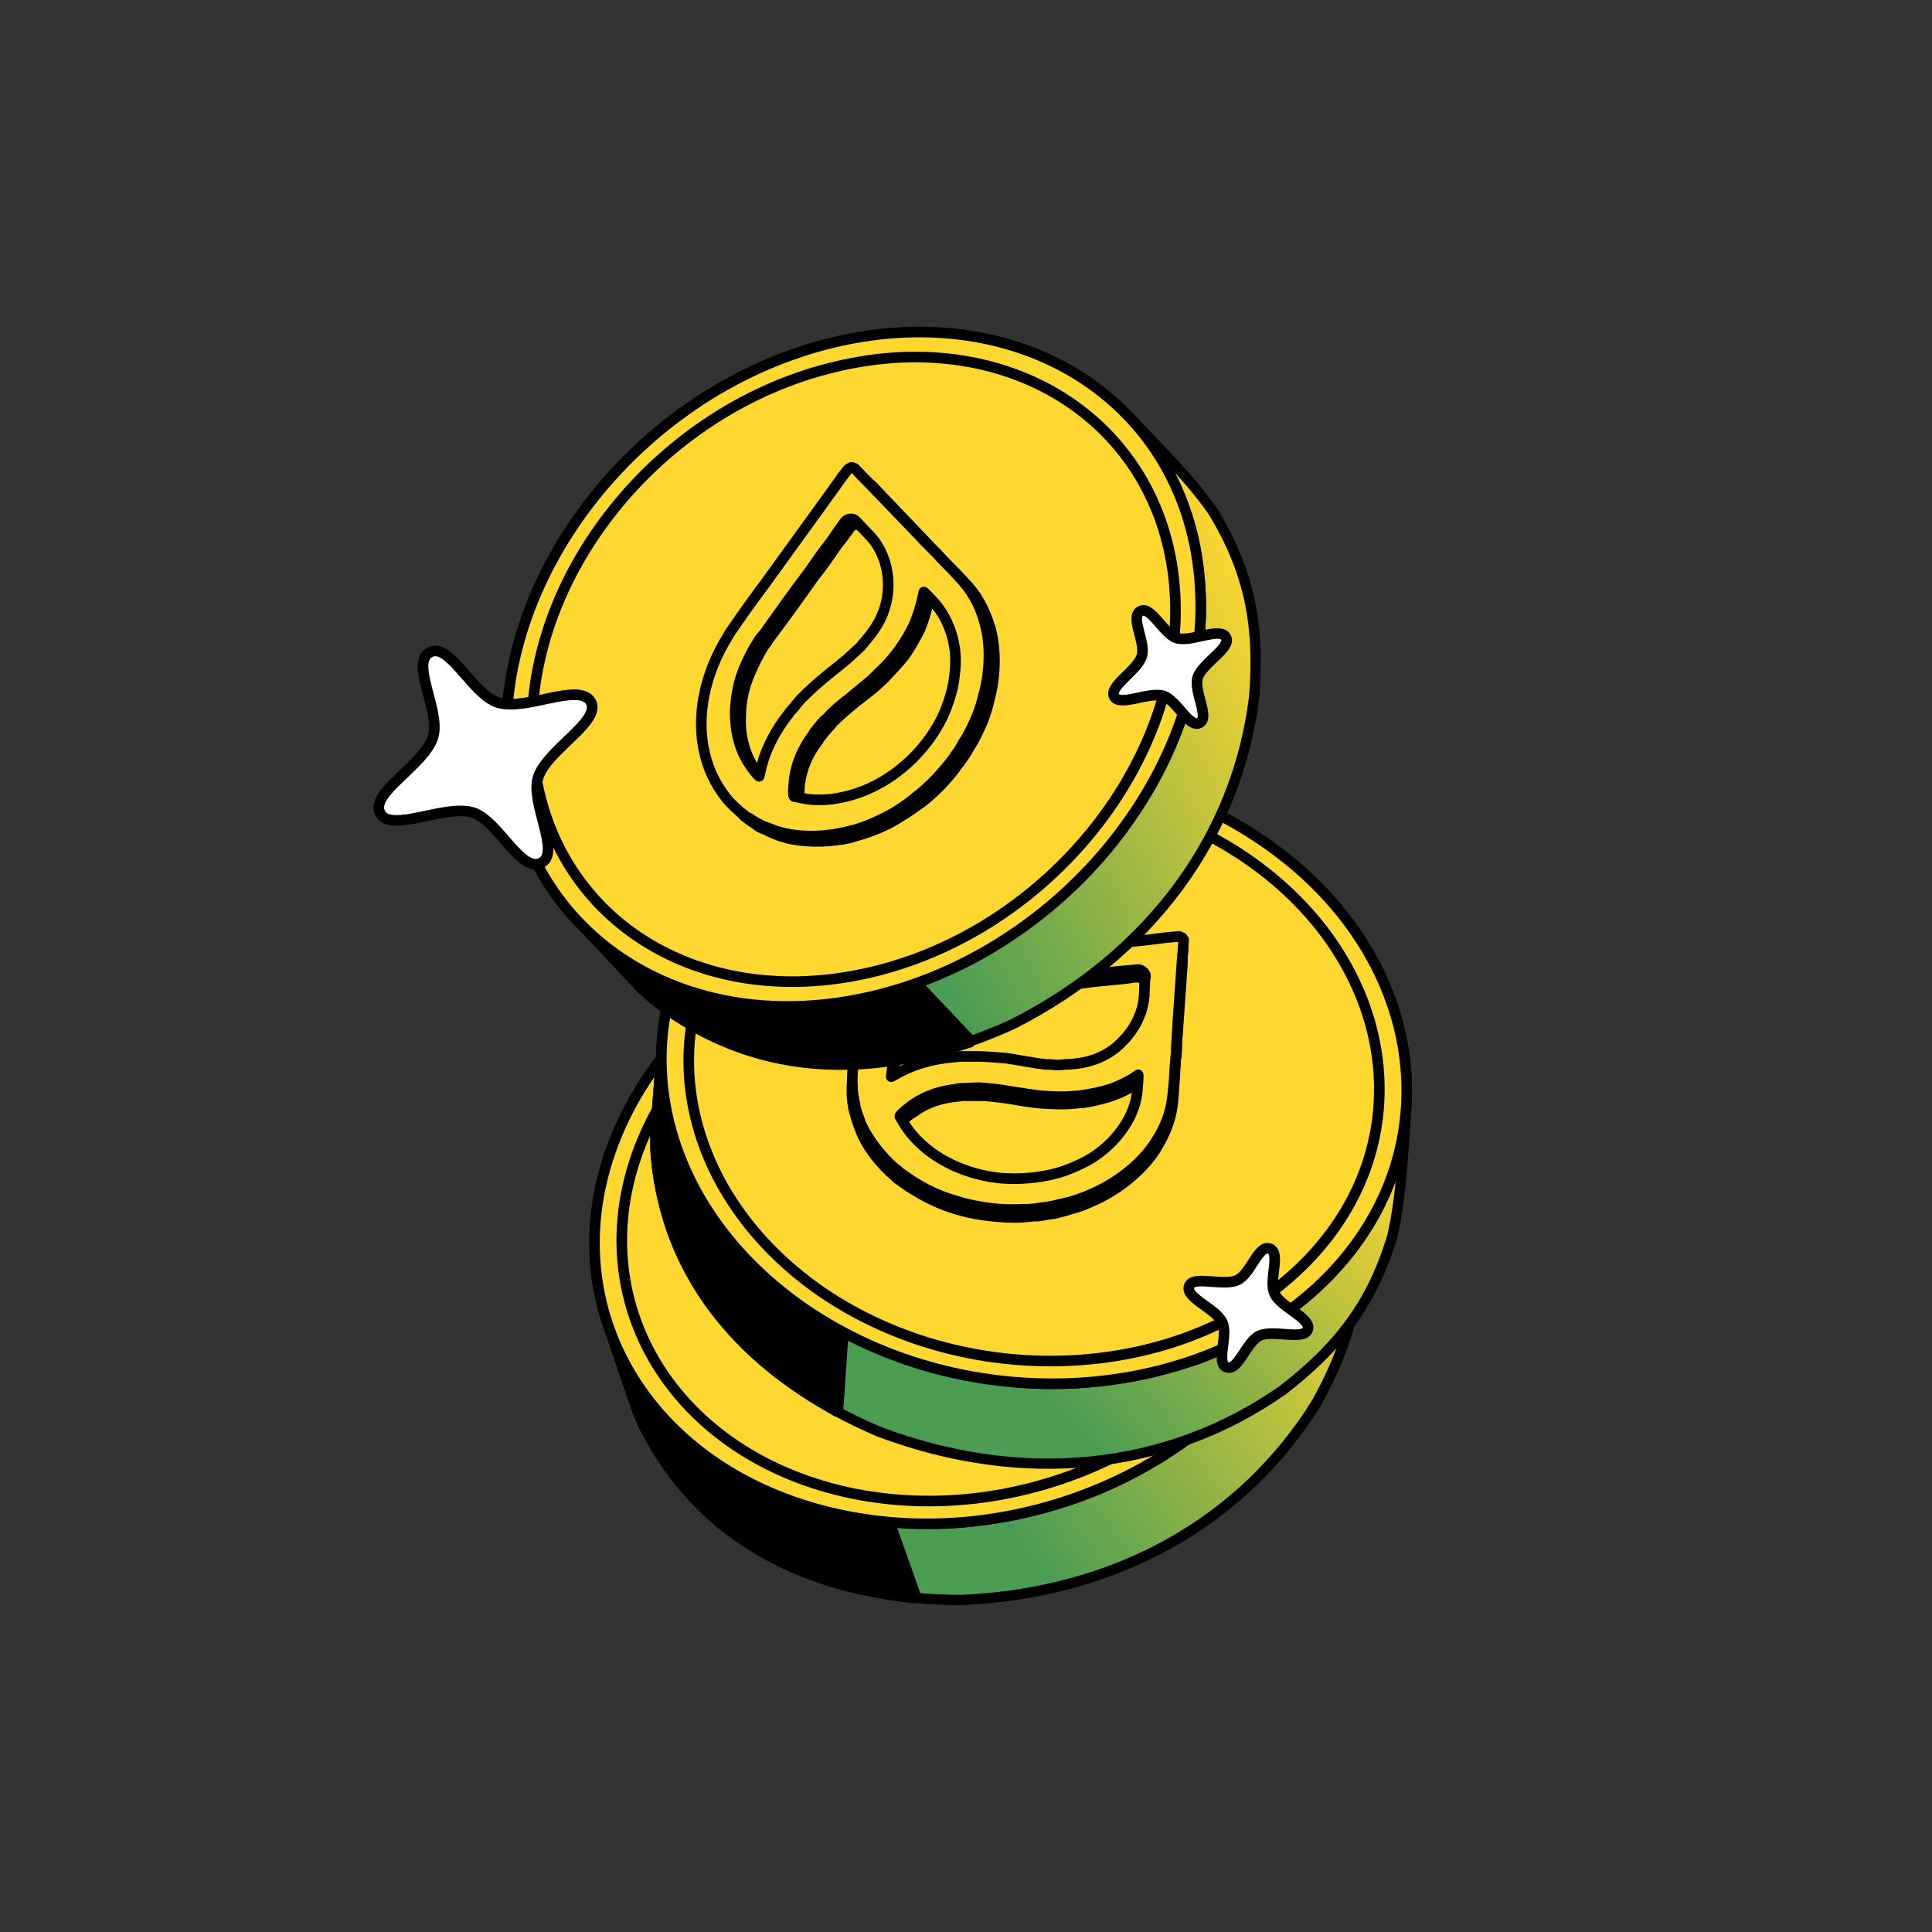 <svg width="237" height="237" viewBox="0 0 237 237" fill="none" xmlns="http://www.w3.org/2000/svg">
<rect x="0" y="0" width="237" height="237" fill="#333333" stroke="none"/>
<path fill-rule="evenodd" clip-rule="evenodd" d="M161.922 134.713C163.655 139.686 165.463 144.282 166.368 149.33C167.347 157.994 165.689 164.474 161.545 172.009C152.429 186.776 136.832 195.441 117.996 196.27C101.27 196.27 86.502 189.941 79.043 175.022L78.29 173.365L75.125 164.097L75.878 165.755C83.714 181.351 99.687 187.605 117.017 186.851C130.579 185.721 141.127 181.05 150.545 172.536C157.025 166.132 160.792 160.104 162.826 151.289C163.73 146.542 163.73 143.152 162.902 138.254L162.45 136.446L161.922 134.713Z" fill="url(#paint0_linear_6036_1858)" stroke="black" stroke-width="1.26" stroke-linejoin="bevel"/>
<path fill-rule="evenodd" clip-rule="evenodd" d="M112.421 196.043C98.406 194.612 85.523 187.982 79.043 175.022L78.29 173.365L75.125 164.097L75.878 165.755C82.509 178.94 94.941 185.495 109.105 186.701L112.421 196.043Z" fill="black" stroke="black" stroke-width="1.302" stroke-linejoin="bevel"/>
<path fill-rule="evenodd" clip-rule="evenodd" d="M132.839 111.13C156.497 115.877 169.155 136.446 161.093 157.09C153.031 177.81 127.339 190.694 103.68 185.947C79.947 181.201 67.289 160.632 75.351 139.987C83.413 119.267 109.181 106.383 132.839 111.13Z" fill="#FFD731" stroke="black" stroke-width="1.302"/>
<path fill-rule="evenodd" clip-rule="evenodd" d="M131.785 113.842C153.711 118.288 165.389 137.35 157.93 156.488C150.471 175.625 126.662 187.605 104.736 183.235C82.811 178.79 71.057 159.727 78.516 140.59C85.976 121.452 109.86 109.472 131.785 113.842Z" fill="#FFD731" stroke="black" stroke-width="1.302"/>
<path fill-rule="evenodd" clip-rule="evenodd" d="M172.468 136.37C172.091 141.645 171.94 146.542 170.81 151.59C168.324 159.953 164.18 165.227 157.399 170.502C143.234 180.447 125.453 182.255 107.822 175.625C92.452 169.07 81.376 157.467 80.397 140.816V138.932L81.15 129.137V131.021C82.205 148.501 94.411 160.481 110.685 166.584C123.569 170.878 135.097 170.728 147.152 166.659C155.591 163.269 161.392 159.2 166.742 151.967C169.454 147.898 170.81 144.809 171.94 139.987L172.242 138.179L172.468 136.37Z" fill="url(#paint1_linear_6036_1858)" stroke="black" stroke-width="1.26" stroke-linejoin="bevel"/>
<path fill-rule="evenodd" clip-rule="evenodd" d="M102.774 173.214C90.493 166.358 81.225 155.207 80.397 140.816V138.932L81.15 129.137V131.021C82.054 145.789 90.869 156.638 103.452 163.344L102.774 173.214Z" fill="black" stroke="black" stroke-width="1.302" stroke-linejoin="bevel"/>
<path fill-rule="evenodd" clip-rule="evenodd" d="M154.988 103.219C174.88 116.856 178.421 140.816 162.9 156.638C147.303 172.461 118.597 174.194 98.706 160.556C78.815 146.843 75.274 122.959 90.795 107.061C106.391 91.239 135.097 89.506 154.988 103.219Z" fill="#FFD731" stroke="black" stroke-width="1.302"/>
<path fill-rule="evenodd" clip-rule="evenodd" d="M152.954 105.328C171.338 117.986 174.653 140.138 160.187 154.83C145.796 169.447 119.199 171.104 100.74 158.446C82.356 145.713 79.041 123.562 93.507 108.945C107.898 94.253 134.494 92.671 152.954 105.328Z" fill="#FFD731" stroke="black" stroke-width="1.302"/>
<path fill-rule="evenodd" clip-rule="evenodd" d="M145.873 157.768C145.345 159.2 149.112 160.481 149.941 162.214C150.695 163.796 149.112 167.262 150.469 167.714C151.9 168.241 152.88 164.625 154.462 163.871C156.195 163.043 159.887 164.474 160.414 163.118C160.942 161.686 157.099 160.406 156.346 158.673C155.592 157.09 157.174 153.624 155.743 153.172C154.387 152.645 153.407 156.262 151.825 157.015C150.092 157.844 146.325 156.412 145.873 157.768Z" fill="white" stroke="black" stroke-width="1.302"/>
<path fill-rule="evenodd" clip-rule="evenodd" d="M111.36 145.487L110.305 144.734L110.079 144.583C110.004 144.508 109.929 144.432 109.853 144.357C108.045 142.85 106.312 140.665 105.559 138.631C105.333 138.103 105.182 137.651 105.031 137.124C104.956 136.898 104.881 136.597 104.805 136.371C104.73 136.069 104.655 135.843 104.655 135.617C104.655 135.466 104.579 135.316 104.579 135.24C104.579 134.788 104.504 134.562 104.504 134.035C104.504 133.432 104.504 133.055 104.579 132.453C104.73 130.569 105.483 128.309 106.915 126.199C109.627 122.356 114.148 119.644 119.422 118.664C119.799 118.589 120.1 118.514 120.402 118.438C122.662 118.137 124.922 117.911 127.258 117.685L140.895 116.178C142.026 116.027 143.306 115.877 144.361 115.801C144.663 115.801 144.738 115.877 144.889 115.877L144.964 116.027C145.039 116.027 145.115 116.103 145.115 116.178C145.115 116.253 145.19 116.329 145.115 116.404L145.039 117.534C145.039 117.836 145.039 118.062 145.039 118.363L144.437 126.952C144.361 127.48 144.361 128.007 144.361 128.535L144.286 129.665C144.211 129.816 144.211 129.966 144.211 130.042C144.211 130.569 144.135 131.096 144.135 131.624C144.06 132.679 143.985 133.733 143.909 134.788C143.759 136.823 143.156 138.782 141.724 141.042C140.293 143.302 137.806 145.412 135.094 146.843C133.888 147.446 132.457 148.049 131.251 148.35C130.573 148.576 129.97 148.727 129.292 148.878C128.614 148.953 127.936 149.104 127.333 149.179C127.183 149.179 127.032 149.179 126.806 149.179C126.279 149.254 125.977 149.254 125.374 149.33C123.792 149.405 121.984 149.254 120.402 149.028C119.422 148.878 118.367 148.652 117.388 148.35C115.58 147.823 113.922 147.069 112.34 146.09C112.189 146.015 111.436 145.563 111.36 145.487ZM109.326 132.98C109.251 132.679 109.477 131.473 109.627 131.172C110.079 129.062 111.436 127.028 113.319 125.37C114.675 124.24 116.408 123.336 117.991 122.733C119.196 122.281 120.176 122.055 121.456 121.829C121.833 121.829 122.285 121.754 122.662 121.678C125.826 121.377 128.991 121 132.08 120.699C132.909 120.623 133.662 120.473 134.491 120.397L136.827 120.171C137.505 120.096 138.56 120.021 139.163 119.87C139.615 119.87 140.067 119.87 140.293 120.247C140.519 120.548 140.443 120.849 140.443 121.226C140.368 121.829 140.368 122.432 140.293 123.034C140.217 124.993 139.238 127.103 137.58 128.761C135.998 130.343 133.964 131.172 131.779 131.398C131.327 131.473 131.101 131.473 130.649 131.548C130.196 131.548 129.82 131.548 129.443 131.548C128.991 131.548 128.69 131.473 128.238 131.473C126.881 131.398 124.922 130.946 123.491 130.795C122.511 130.644 120.854 130.494 119.874 130.494H118.97C118.895 130.494 118.819 130.494 118.669 130.494L117.84 130.569C117.237 130.569 116.936 130.569 116.333 130.644C111.737 131.247 109.627 132.905 109.326 132.98ZM114.299 142.398C112.566 141.117 111.285 139.686 110.456 138.028L110.381 137.877C110.305 137.651 111.737 136.597 112.038 136.446C113.696 135.24 115.354 134.713 117.463 134.487C117.614 134.487 117.765 134.487 117.915 134.412C118.292 134.412 119.347 134.412 119.724 134.412C119.874 134.412 120.025 134.412 120.251 134.412C121.306 134.412 122.813 134.638 123.943 134.788C125.6 135.09 126.881 135.316 128.614 135.391C130.046 135.466 130.875 135.466 132.306 135.316C133.512 135.24 134.717 134.939 135.998 134.562C136.902 134.261 137.882 133.884 138.71 133.357C139.012 133.206 139.313 132.98 139.615 132.829C139.615 132.905 139.539 134.261 139.539 134.412C139.389 136.069 138.861 137.727 137.806 139.234C136.978 140.514 135.923 141.494 134.566 142.473C133.361 143.378 132.005 144.056 130.649 144.508C128.011 145.487 124.998 145.713 122.587 145.412C119.799 145.111 116.936 144.282 114.299 142.398Z" fill="#FFD731" stroke="black" stroke-width="1.302" stroke-linecap="round" stroke-linejoin="round"/>
<path fill-rule="evenodd" clip-rule="evenodd" d="M111.359 144.508L110.38 143.83L110.154 143.604C110.079 143.528 110.003 143.453 109.928 143.453C108.12 141.946 106.387 139.686 105.558 137.727C105.407 137.199 105.181 136.747 105.03 136.22C104.955 135.918 104.88 135.692 104.88 135.466C104.804 135.165 104.729 134.939 104.729 134.638C104.654 134.562 104.654 134.412 104.654 134.261C104.578 133.884 104.578 133.583 104.578 133.131C104.503 132.453 104.578 132.151 104.578 131.548C104.729 129.665 105.483 127.329 106.914 125.22C109.627 121.377 114.147 118.74 119.497 117.685C119.798 117.61 120.099 117.61 120.476 117.534C122.737 117.233 124.997 117.007 127.257 116.781L140.97 115.274C142.1 115.123 143.306 114.973 144.36 114.897C144.662 114.822 144.737 114.897 144.888 114.973L145.039 115.048C145.039 115.123 145.114 115.199 145.189 115.274C145.189 115.349 145.189 115.349 145.189 115.425L145.114 116.63C145.114 116.856 145.039 117.158 145.039 117.384L144.436 126.048C144.436 126.5 144.36 127.028 144.36 127.555L144.285 128.761C144.285 128.836 144.285 128.987 144.285 129.137C144.21 129.665 144.21 130.192 144.134 130.72C144.059 131.699 144.059 132.829 143.908 133.809C143.758 135.843 143.23 137.877 141.723 140.138C140.292 142.398 137.805 144.508 135.168 145.864C133.888 146.542 132.531 147.07 131.25 147.446C130.572 147.597 129.97 147.748 129.291 147.898C128.689 148.049 128.011 148.124 127.333 148.2C127.182 148.275 127.031 148.275 126.88 148.275C126.278 148.35 125.976 148.35 125.374 148.35C123.791 148.426 122.058 148.35 120.401 148.049C119.421 147.898 118.367 147.672 117.462 147.371C115.579 146.843 113.997 146.165 112.414 145.186C112.188 145.111 111.51 144.583 111.359 144.508ZM109.325 132.076C109.325 131.775 109.551 130.494 109.627 130.192C110.154 128.158 111.435 126.048 113.394 124.466C114.75 123.336 116.408 122.356 117.99 121.829C119.271 121.377 120.175 121.151 121.531 120.925C121.908 120.85 122.284 120.85 122.661 120.774C125.826 120.473 128.99 120.096 132.155 119.719C132.908 119.644 133.737 119.569 134.49 119.493L136.826 119.192C137.504 119.117 138.559 119.041 139.237 118.966C139.689 118.891 140.066 118.966 140.367 119.343C140.593 119.569 140.518 119.87 140.443 120.247C140.443 120.85 140.367 121.528 140.367 122.13C140.216 124.089 139.312 126.199 137.579 127.857C136.073 129.439 134.038 130.268 131.853 130.494C131.326 130.569 131.175 130.569 130.648 130.569C130.271 130.644 129.894 130.644 129.442 130.644C129.065 130.569 128.689 130.569 128.237 130.569C126.88 130.418 124.997 130.042 123.49 129.816C122.51 129.74 120.853 129.59 119.949 129.59H119.045C118.894 129.59 118.819 129.59 118.743 129.59H117.839C117.312 129.665 116.935 129.665 116.332 129.74C111.812 130.268 109.702 132.001 109.325 132.076ZM114.298 141.419C112.64 140.213 111.284 138.706 110.455 137.049L110.38 136.973C110.305 136.747 111.812 135.617 112.038 135.466C113.695 134.336 115.428 133.809 117.462 133.583C117.613 133.507 117.764 133.507 117.914 133.507C118.291 133.507 119.346 133.432 119.798 133.432C119.949 133.432 120.099 133.432 120.25 133.432C121.305 133.507 122.887 133.658 123.942 133.884C125.675 134.11 126.88 134.412 128.689 134.487C130.12 134.562 130.874 134.562 132.381 134.412C133.511 134.261 134.792 134.035 135.997 133.658C136.977 133.357 137.881 132.905 138.71 132.453C139.086 132.227 139.312 132.076 139.614 131.85C139.689 131.925 139.538 133.357 139.538 133.507C139.463 135.09 138.86 136.823 137.805 138.33C136.977 139.535 135.997 140.59 134.641 141.569C133.435 142.473 132.004 143.076 130.648 143.604C128.011 144.508 124.997 144.734 122.586 144.508C119.873 144.206 116.935 143.302 114.298 141.419Z" fill="#FFD731" stroke="black" stroke-width="1.302" stroke-linecap="round" stroke-linejoin="round"/>
<path fill-rule="evenodd" clip-rule="evenodd" d="M138.711 51.306C142.253 55.149 145.869 58.539 148.808 62.759C153.328 70.218 154.534 76.848 153.856 85.438C151.746 102.616 141.122 117.007 124.321 125.596C109.176 132.528 93.128 132.98 80.093 122.507L78.737 121.302L72.031 114.144L73.388 115.349C87.025 126.35 104.053 125.37 119.574 117.459C131.403 110.753 139.013 102.164 144.061 90.41C147.301 81.896 148.205 74.889 146.397 66.074C145.191 61.327 143.835 58.238 140.972 54.169L139.917 52.663L138.711 51.306Z" fill="url(#paint2_linear_6036_1858)" stroke="black" stroke-width="1.26" stroke-linejoin="bevel"/>
<path fill-rule="evenodd" clip-rule="evenodd" d="M119.197 127.781C105.861 132.227 91.395 131.549 80.093 122.507L78.737 121.302L72.031 114.144L73.388 115.349C84.915 124.617 98.929 125.37 112.341 120.548L119.197 127.781Z" fill="black" stroke="black" stroke-width="1.302" stroke-linejoin="bevel"/>
<path fill-rule="evenodd" clip-rule="evenodd" d="M102.396 41.964C125.904 36.463 145.945 49.875 147.226 72.026C148.582 94.177 130.575 116.63 107.067 122.206C83.56 127.781 63.443 114.294 62.162 92.143C60.881 69.992 78.888 47.539 102.396 41.964Z" fill="#FFD731" stroke="black" stroke-width="1.302"/>
<path fill-rule="evenodd" clip-rule="evenodd" d="M102.547 44.977C124.322 39.779 142.932 52.286 144.138 72.78C145.343 93.273 128.617 114.144 106.842 119.267C85.067 124.391 66.457 111.959 65.327 91.39C64.122 70.896 80.773 50.101 102.547 44.977Z" fill="#FFD731" stroke="black" stroke-width="1.302"/>
<path fill-rule="evenodd" clip-rule="evenodd" d="M46.641 99.753C47.922 102.239 54.553 98.623 58.019 99.678C61.108 100.657 63.895 107.137 66.382 105.856C68.868 104.575 65.026 98.547 66.005 95.383C67.06 91.993 73.766 88.527 72.485 86.116C71.129 83.629 64.498 87.246 61.108 86.191C57.943 85.211 55.155 78.732 52.744 80.013C50.258 81.293 54.101 87.246 53.121 90.41C52.066 93.876 45.285 97.267 46.641 99.753Z" fill="white" stroke="black" stroke-width="1.302"/>
<path fill-rule="evenodd" clip-rule="evenodd" d="M136.676 85.438C137.354 86.718 140.895 84.835 142.703 85.362C144.361 85.889 145.868 89.355 147.149 88.677C148.43 87.999 146.395 84.835 146.923 83.102C147.525 81.293 151.067 79.485 150.389 78.204C149.71 76.848 146.169 78.807 144.361 78.28C142.703 77.752 141.196 74.286 139.916 74.965C138.559 75.643 140.594 78.807 140.066 80.465C139.539 82.273 135.998 84.157 136.676 85.438Z" fill="white" stroke="black" stroke-width="1.302"/>
<path fill-rule="evenodd" clip-rule="evenodd" d="M104.354 102.767L103.148 102.993H102.847C102.771 103.068 102.696 103.068 102.545 103.068C100.21 103.37 97.422 103.219 95.463 102.465C94.936 102.239 94.408 102.089 93.956 101.787C93.655 101.712 93.429 101.561 93.203 101.486C92.977 101.335 92.751 101.185 92.6 101.034C92.449 100.958 92.374 100.883 92.223 100.808C91.922 100.582 91.696 100.431 91.319 100.13C90.867 99.678 90.641 99.452 90.189 98.999C88.908 97.643 87.702 95.534 87.1 93.047C86.045 88.527 87.1 83.328 89.963 78.732C90.113 78.43 90.264 78.129 90.49 77.903C91.771 76.019 93.127 74.136 94.483 72.328L102.545 61.101C103.148 60.272 103.902 59.218 104.58 58.313C104.73 58.087 104.806 58.087 104.956 58.012H105.107C105.182 58.012 105.258 58.012 105.333 58.012C105.408 58.087 105.484 58.087 105.484 58.163L106.313 58.991C106.539 59.218 106.689 59.368 106.915 59.519L112.868 65.772C113.244 66.149 113.621 66.526 113.922 66.903L114.751 67.731C114.827 67.807 114.977 67.882 115.053 68.033C115.429 68.409 115.731 68.786 116.107 69.163C116.861 69.916 117.614 70.67 118.292 71.423C119.724 72.855 120.779 74.663 121.532 77.225C122.21 79.862 122.135 83.102 121.306 86.04C121.005 87.396 120.477 88.753 119.875 89.958C119.573 90.561 119.272 91.164 118.895 91.691C118.594 92.294 118.217 92.821 117.84 93.349C117.765 93.499 117.69 93.575 117.539 93.725C117.238 94.177 117.012 94.479 116.635 94.931C115.655 96.136 114.374 97.417 113.094 98.397C112.265 98.999 111.436 99.602 110.532 100.13C108.95 101.185 107.292 101.863 105.559 102.39C105.333 102.465 104.504 102.691 104.354 102.767ZM93.805 95.835C93.504 95.684 92.751 94.629 92.6 94.403C91.394 92.595 90.716 90.26 90.867 87.773C90.867 86.04 91.319 84.081 91.997 82.574C92.524 81.369 92.977 80.465 93.655 79.335C93.881 79.033 94.107 78.732 94.333 78.355C96.216 75.869 98.1 73.232 99.908 70.67C100.436 70.067 100.888 69.389 101.34 68.786L102.696 66.827C103.148 66.3 103.751 65.471 104.128 64.944C104.354 64.567 104.73 64.266 105.182 64.341C105.484 64.341 105.634 64.642 105.936 64.868C106.313 65.32 106.765 65.772 107.217 66.225C108.573 67.581 109.477 69.69 109.628 72.101C109.703 74.286 109.025 76.321 107.744 78.129C107.443 78.581 107.292 78.656 106.991 79.109C106.765 79.41 106.463 79.636 106.237 79.937C105.936 80.239 105.634 80.54 105.333 80.841C104.354 81.746 102.771 82.951 101.641 83.855C100.888 84.533 99.682 85.663 99.004 86.342L98.401 87.02C98.326 87.095 98.326 87.17 98.251 87.246L97.648 87.924C97.271 88.376 97.121 88.602 96.744 89.129C94.107 92.821 93.956 95.534 93.805 95.835ZM104.052 98.472C101.943 98.924 100.059 98.849 98.251 98.397L98.1 98.321C97.874 98.246 98.1 96.438 98.1 96.136C98.401 94.102 99.079 92.52 100.36 90.862C100.436 90.712 100.511 90.561 100.586 90.486C100.812 90.184 101.49 89.355 101.792 89.054C101.943 88.903 102.018 88.828 102.093 88.677C102.847 87.924 104.052 86.869 104.881 86.191C106.237 85.136 107.292 84.383 108.498 83.177C109.477 82.122 110.08 81.519 110.984 80.389C111.662 79.41 112.265 78.355 112.868 77.15C113.244 76.245 113.546 75.266 113.772 74.286C113.847 73.985 113.922 73.608 113.998 73.307C114.073 73.307 114.977 74.362 115.053 74.437C116.258 75.567 117.087 77.15 117.539 78.958C117.916 80.389 117.916 81.821 117.765 83.478C117.614 84.985 117.162 86.492 116.635 87.773C115.58 90.41 113.696 92.746 111.888 94.403C109.778 96.212 107.217 97.794 104.052 98.472Z" fill="#FFD731" stroke="black" stroke-width="1.302" stroke-linecap="round" stroke-linejoin="round"/>
<path fill-rule="evenodd" clip-rule="evenodd" d="M103.678 102.089L102.472 102.315L102.171 102.39C102.096 102.39 102.02 102.39 101.945 102.39C99.534 102.767 96.746 102.541 94.787 101.787C94.26 101.561 93.732 101.411 93.28 101.185C93.054 101.034 92.828 100.958 92.602 100.808C92.376 100.657 92.075 100.506 91.924 100.356C91.773 100.28 91.698 100.28 91.547 100.205C91.246 99.904 91.02 99.828 90.643 99.452C90.191 99.075 89.965 98.849 89.513 98.397C88.232 96.965 87.027 94.931 86.424 92.369C85.369 87.849 86.424 82.65 89.287 78.054C89.438 77.752 89.588 77.526 89.814 77.225C91.095 75.341 92.451 73.458 93.808 71.649L101.87 60.498C102.548 59.594 103.226 58.539 103.904 57.711C104.055 57.485 104.205 57.485 104.281 57.409L104.431 57.334C104.507 57.334 104.582 57.334 104.657 57.409C104.733 57.409 104.808 57.409 104.883 57.485L105.637 58.313C105.863 58.539 106.013 58.69 106.24 58.916L112.192 65.094C112.568 65.471 112.945 65.848 113.247 66.225L114.075 67.053C114.226 67.204 114.301 67.279 114.377 67.355C114.753 67.731 115.13 68.108 115.432 68.485C116.185 69.238 116.938 69.992 117.617 70.745C119.048 72.252 120.178 73.985 120.856 76.622C121.535 79.184 121.459 82.424 120.63 85.362C120.329 86.718 119.802 88.075 119.199 89.28C118.897 89.883 118.596 90.486 118.219 91.013C117.918 91.616 117.541 92.219 117.165 92.671C117.089 92.821 117.014 92.972 116.863 93.123C116.562 93.575 116.336 93.801 115.959 94.253C114.98 95.458 113.699 96.739 112.418 97.719C111.664 98.397 110.76 98.999 109.931 99.527C108.274 100.506 106.616 101.26 104.883 101.787C104.657 101.863 103.828 102.013 103.678 102.089ZM93.129 95.232C92.828 95.006 92.075 94.027 91.924 93.725C90.719 91.993 90.116 89.581 90.191 87.095C90.266 85.362 90.643 83.478 91.321 81.896C91.849 80.691 92.301 79.787 92.979 78.732C93.205 78.355 93.431 78.054 93.732 77.752C95.541 75.191 97.424 72.553 99.308 70.067C99.76 69.389 100.212 68.786 100.664 68.108L102.096 66.225C102.472 65.622 103.075 64.793 103.452 64.266C103.678 63.889 104.055 63.587 104.507 63.663C104.808 63.663 105.034 63.964 105.26 64.19C105.712 64.642 106.089 65.094 106.541 65.546C107.972 66.978 108.877 69.088 108.952 71.423C109.027 73.608 108.349 75.718 107.068 77.451C106.767 77.903 106.616 78.054 106.315 78.43C106.089 78.732 105.787 79.033 105.561 79.335C105.26 79.636 104.959 79.862 104.657 80.163C103.678 81.143 102.096 82.273 100.965 83.252C100.212 83.855 99.006 84.985 98.328 85.663L97.726 86.342C97.65 86.417 97.65 86.492 97.575 86.568L96.972 87.246C96.671 87.698 96.445 87.924 96.068 88.451C93.431 92.219 93.28 94.931 93.129 95.232ZM103.376 97.794C101.342 98.246 99.383 98.246 97.575 97.719H97.424C97.198 97.568 97.424 95.76 97.424 95.534C97.726 93.499 98.479 91.842 99.684 90.184C99.76 90.034 99.835 89.958 99.911 89.808C100.137 89.506 100.815 88.677 101.116 88.376C101.267 88.301 101.342 88.15 101.493 88.075C102.171 87.246 103.376 86.266 104.281 85.588C105.561 84.458 106.616 83.78 107.822 82.499C108.877 81.519 109.404 80.917 110.308 79.711C110.986 78.732 111.664 77.677 112.192 76.471C112.568 75.567 112.87 74.588 113.096 73.684C113.171 73.307 113.247 73.006 113.322 72.629C113.397 72.629 114.377 73.684 114.452 73.759C115.582 74.965 116.411 76.547 116.863 78.28C117.24 79.787 117.315 81.143 117.089 82.876C116.938 84.383 116.486 85.814 115.959 87.17C114.904 89.732 113.021 92.143 111.212 93.725C109.178 95.534 106.541 97.116 103.376 97.794Z" fill="#FFD731" stroke="black" stroke-width="1.302" stroke-linecap="round" stroke-linejoin="round"/>
<defs>
<linearGradient id="paint0_linear_6036_1858" x1="111.351" y1="170.132" x2="157.461" y2="136.818" gradientUnits="userSpaceOnUse">
<stop stop-color="#4B9D54"/>
<stop offset="1" stop-color="#FFD731"/>
</linearGradient>
<linearGradient id="paint1_linear_6036_1858" x1="116.842" y1="158.144" x2="156.336" y2="123.092" gradientUnits="userSpaceOnUse">
<stop stop-color="#4B9D54"/>
<stop offset="1" stop-color="#FFD731"/>
</linearGradient>
<linearGradient id="paint2_linear_6036_1858" x1="104.49" y1="96.94" x2="154.696" y2="71.713" gradientUnits="userSpaceOnUse">
<stop stop-color="#4B9D54"/>
<stop offset="1" stop-color="#FFD731"/>
</linearGradient>
</defs>
</svg>
